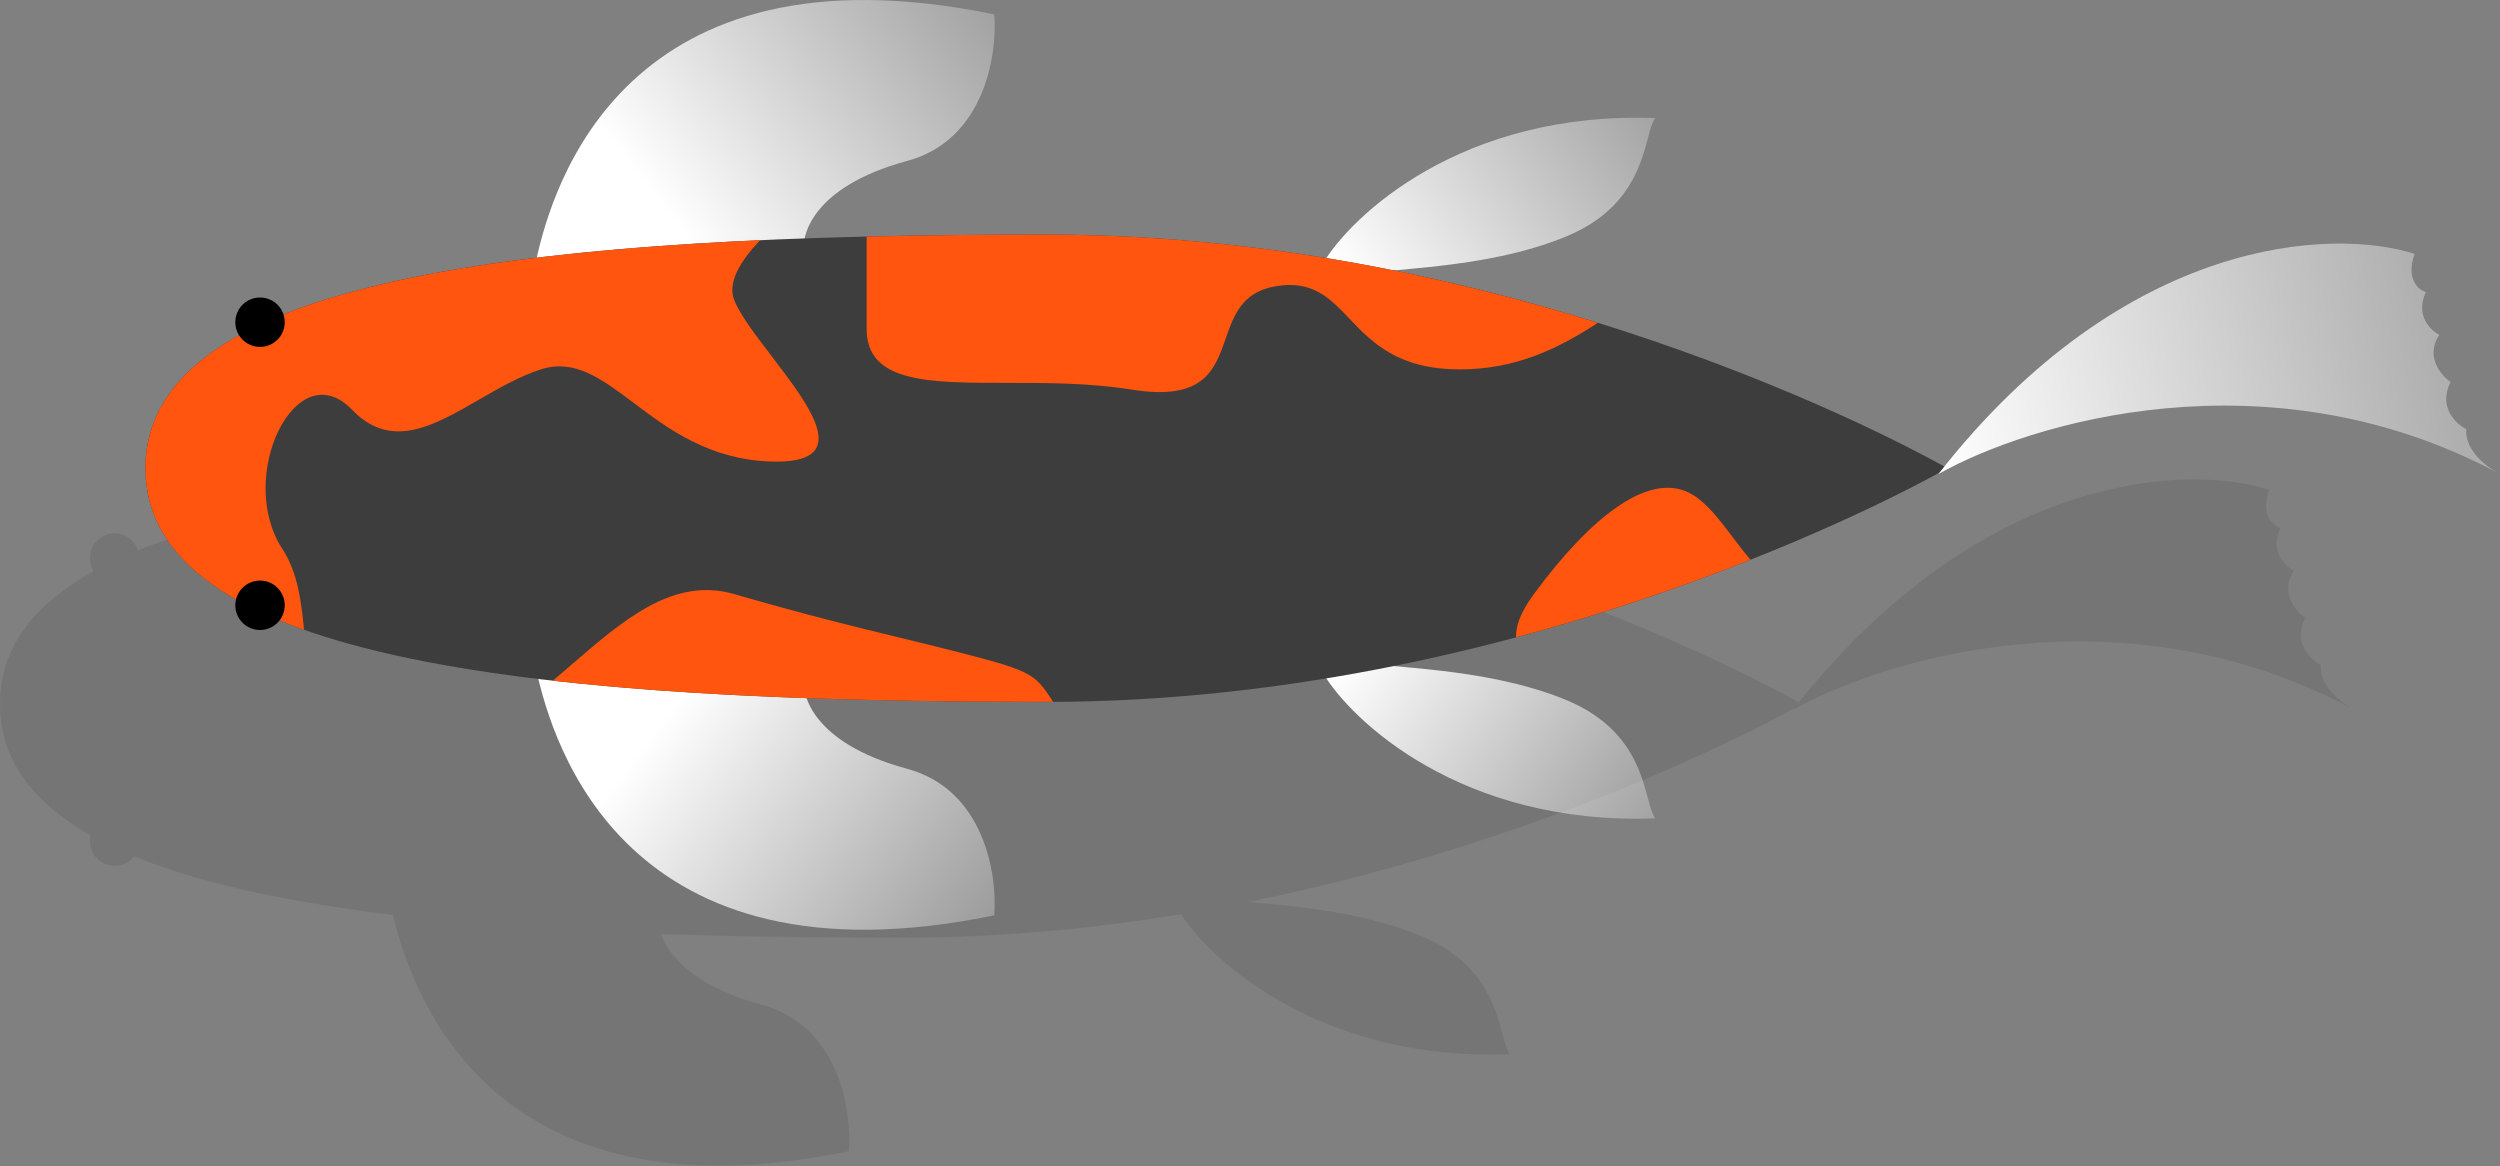 <svg width="328" height="153" viewBox="0 0 328 153" fill="none" xmlns="http://www.w3.org/2000/svg">
<rect x="0" y="0" width="328" height="153" fill="#808080" stroke="none"/>
<path fill-rule="evenodd" clip-rule="evenodd" d="M171.574 51.51C178.442 48.298 187.276 46.038 198.085 46.438L171.574 51.51ZM163.778 66.422L198.085 46.438C197.693 46.966 197.442 47.901 197.126 49.077C196.152 52.707 194.56 58.639 186.295 62.015C178.901 65.035 170.399 65.814 165.052 66.304C164.604 66.345 164.179 66.384 163.778 66.422ZM118.203 61.721C131.025 61.721 143.37 62.903 154.931 64.804C157.359 61.145 162.899 55.567 171.574 51.51L118.203 61.721ZM308.533 92.939C306.893 92.007 304.279 89.863 304.497 87.25C303.121 86.562 300.783 84.361 302.434 81.059C301.156 80.175 299.073 77.699 300.96 74.869C299.781 74.28 297.776 72.334 299.191 69.269C298.209 68.974 296.538 67.559 297.717 64.258C287.219 60.855 260.332 61.762 236.011 92.153C233.24 90.598 216.051 81.229 190.562 73.292L190.562 73.292C189.172 72.859 187.758 72.431 186.32 72.008C179.328 69.953 171.776 68.034 163.778 66.422L118.203 61.721L118.203 61.72C110.128 61.72 102.242 61.797 94.622 61.98C91.873 62.046 89.159 62.126 86.483 62.221C86.921 60.095 89.174 54.969 99.933 52.061C110.095 49.314 111.788 38.098 111.365 32.833C63.14 22.884 53.546 54.989 51.338 64.751C38.049 66.364 26.72 68.748 18.113 72.199C17.686 70.907 16.469 69.974 15.033 69.974C13.243 69.974 11.791 71.426 11.791 73.216C11.791 73.847 11.971 74.436 12.283 74.934C11.734 75.238 11.201 75.547 10.686 75.864C3.825 80.079 0 85.482 0 92.376C0 99.347 3.91 104.793 10.914 109.028C11.23 109.219 11.553 109.408 11.881 109.594C11.822 109.839 11.791 110.094 11.791 110.357C11.791 112.148 13.243 113.6 15.033 113.6C16.076 113.6 17.003 113.108 17.596 112.344C18.626 112.767 19.697 113.175 20.806 113.568C29.079 116.496 39.515 118.577 51.551 120.027C54.139 130.717 64.547 160.694 111.365 151.036C111.788 145.771 110.095 134.554 99.933 131.808C90.474 129.251 87.59 124.98 86.733 122.541C96.753 122.893 107.306 123.032 118.203 123.032L118.203 123.032C118.5 123.032 118.797 123.032 119.093 123.031C131.596 122.977 143.638 121.806 154.931 119.949C159.282 126.505 173.622 139.22 198.085 138.315C197.693 137.787 197.442 136.852 197.126 135.676C196.152 132.045 194.56 126.114 186.295 122.738C178.901 119.717 170.399 118.938 165.052 118.448L165.049 118.448C164.602 118.407 164.178 118.368 163.778 118.33C169.356 117.207 174.717 115.933 179.823 114.568V114.568C191.594 111.421 202.007 107.787 210.587 104.383L210.587 104.383C223.671 99.192 232.494 94.535 235.378 92.951L235.226 93.145C247.162 86.394 278.466 76.954 308.533 92.939ZM308.918 93.145C308.798 93.085 308.669 93.016 308.533 92.939C308.661 93.007 308.79 93.076 308.918 93.145Z" fill="#151515" fill-opacity="0.1"/>
<path d="M217.167 15.495C191.731 14.554 177.238 28.338 173.541 34.612L179.087 36.083C181.059 35.102 194.433 35.542 205.376 31.072C216.32 26.601 215.565 17.652 217.167 15.495Z" fill="url(#paint0_linear_179_597)"/>
<path d="M217.167 107.371C191.731 108.312 177.238 94.528 173.541 88.254L179.087 86.783C181.059 87.764 194.433 87.324 205.376 91.794C216.32 96.265 215.565 105.214 217.167 107.371Z" fill="url(#paint1_linear_179_597)"/>
<path d="M130.447 1.89C81.868 -8.132 72.489 24.52 70.372 34.02C79.122 34.02 105.466 32.929 105.466 32.105C105.466 31.075 106.313 24.551 119.015 21.118C129.176 18.371 130.87 7.155 130.447 1.89Z" fill="url(#paint2_linear_179_597)"/>
<path d="M130.447 120.092C81.868 130.114 72.489 97.462 70.372 87.962C79.122 87.962 105.466 89.053 105.466 89.877C105.466 90.907 106.313 97.431 119.015 100.864C129.176 103.611 130.87 114.827 130.447 120.092Z" fill="url(#paint3_linear_179_597)"/>
<path d="M19.082 61.433C19.082 87.078 72.003 92.089 137.284 92.089C202.566 92.089 255.487 61.433 255.487 61.433C255.487 61.433 202.566 30.777 137.284 30.777C72.003 30.777 19.082 35.788 19.082 61.433Z" fill="#3D3D3D"/>
<path fill-rule="evenodd" clip-rule="evenodd" d="M113.703 31.037C121.323 30.854 129.209 30.777 137.285 30.777C164.543 30.777 189.647 36.122 209.643 42.349C204.386 45.788 198.823 48.463 191.522 48.463C183.39 48.463 179.987 44.896 177.044 41.81C174.439 39.08 172.194 36.726 167.351 37.557C162.943 38.312 161.871 41.381 160.802 44.442C159.369 48.546 157.94 52.636 148.486 51.116C142.983 50.232 137.284 50.232 132.131 50.232C121.825 50.232 113.703 50.232 113.703 43.157V31.037ZM229.668 73.44C221.088 76.844 210.675 80.478 198.904 83.625C198.862 82.189 199.42 80.428 201.249 77.94C208.619 67.918 216.577 61.433 222.178 64.97C224.067 66.164 225.655 68.263 227.302 70.441L227.302 70.441C228.066 71.451 228.843 72.478 229.668 73.44ZM138.174 92.087C137.878 92.088 137.581 92.089 137.285 92.089C113.379 92.089 91.132 91.417 72.533 89.306C73.329 88.632 74.118 87.951 74.901 87.275C81.844 81.279 88.365 75.648 96.311 77.94C106.058 80.752 111.753 82.133 117.488 83.524L117.488 83.524L117.488 83.524C120.772 84.321 124.068 85.12 128.147 86.194C135.565 88.146 136.002 88.805 138.02 91.854C138.07 91.93 138.121 92.008 138.174 92.087ZM39.887 82.624C26.765 77.98 19.082 71.204 19.082 61.433C19.082 40.946 52.856 33.627 99.725 31.512C97.059 34.318 95.448 37.119 96.311 39.325C97.081 41.291 99.113 43.95 101.232 46.721L101.232 46.722C106.42 53.509 112.121 60.967 101.028 60.549C92.968 60.245 87.653 56.253 83.142 52.864C78.91 49.685 75.385 47.036 70.961 48.463C68.162 49.366 65.446 50.933 62.813 52.452C56.85 55.891 51.313 59.086 46.201 53.769C38.831 46.105 30.873 62.612 37.063 72.045C39.018 75.024 39.532 78.826 39.887 82.624Z" fill="#FF550E"/>
<path d="M327.614 61.995C297.548 46.011 266.244 55.451 254.308 62.202C278.832 30.838 306.187 29.875 316.799 33.314C315.62 36.616 317.29 38.031 318.273 38.325C316.858 41.391 318.862 43.336 320.041 43.926C318.155 46.756 320.238 49.232 321.515 50.116C319.864 53.417 322.203 55.618 323.578 56.306C323.361 58.919 325.975 61.063 327.614 61.995C327.743 62.064 327.871 62.132 328 62.202C327.88 62.142 327.75 62.072 327.614 61.995Z" fill="url(#paint4_linear_179_597)"/>
<circle r="3.242" transform="matrix(-1 0 0 1 34.115 42.273)" fill="black"/>
<circle r="3.242" transform="matrix(-1 0 0 1 34.115 79.414)" fill="black"/>
<defs>
<linearGradient id="paint0_linear_179_597" x1="175.759" y1="35.201" x2="226.414" y2="-1.706" gradientUnits="userSpaceOnUse">
<stop stop-color="white"/>
<stop offset="1" stop-color="white" stop-opacity="0"/>
</linearGradient>
<linearGradient id="paint1_linear_179_597" x1="175.759" y1="87.665" x2="226.414" y2="124.572" gradientUnits="userSpaceOnUse">
<stop stop-color="white"/>
<stop offset="1" stop-color="white" stop-opacity="0"/>
</linearGradient>
<linearGradient id="paint2_linear_179_597" x1="91.006" y1="32.546" x2="144.654" y2="-9.606" gradientUnits="userSpaceOnUse">
<stop stop-color="white"/>
<stop offset="1" stop-color="white" stop-opacity="0"/>
</linearGradient>
<linearGradient id="paint3_linear_179_597" x1="91.006" y1="89.436" x2="146.128" y2="132.178" gradientUnits="userSpaceOnUse">
<stop stop-color="white"/>
<stop offset="1" stop-color="white" stop-opacity="0"/>
</linearGradient>
<linearGradient id="paint4_linear_179_597" x1="254.308" y1="62.023" x2="358.656" y2="38.441" gradientUnits="userSpaceOnUse">
<stop stop-color="white"/>
<stop offset="1" stop-color="white" stop-opacity="0"/>
</linearGradient>
</defs>
</svg>
